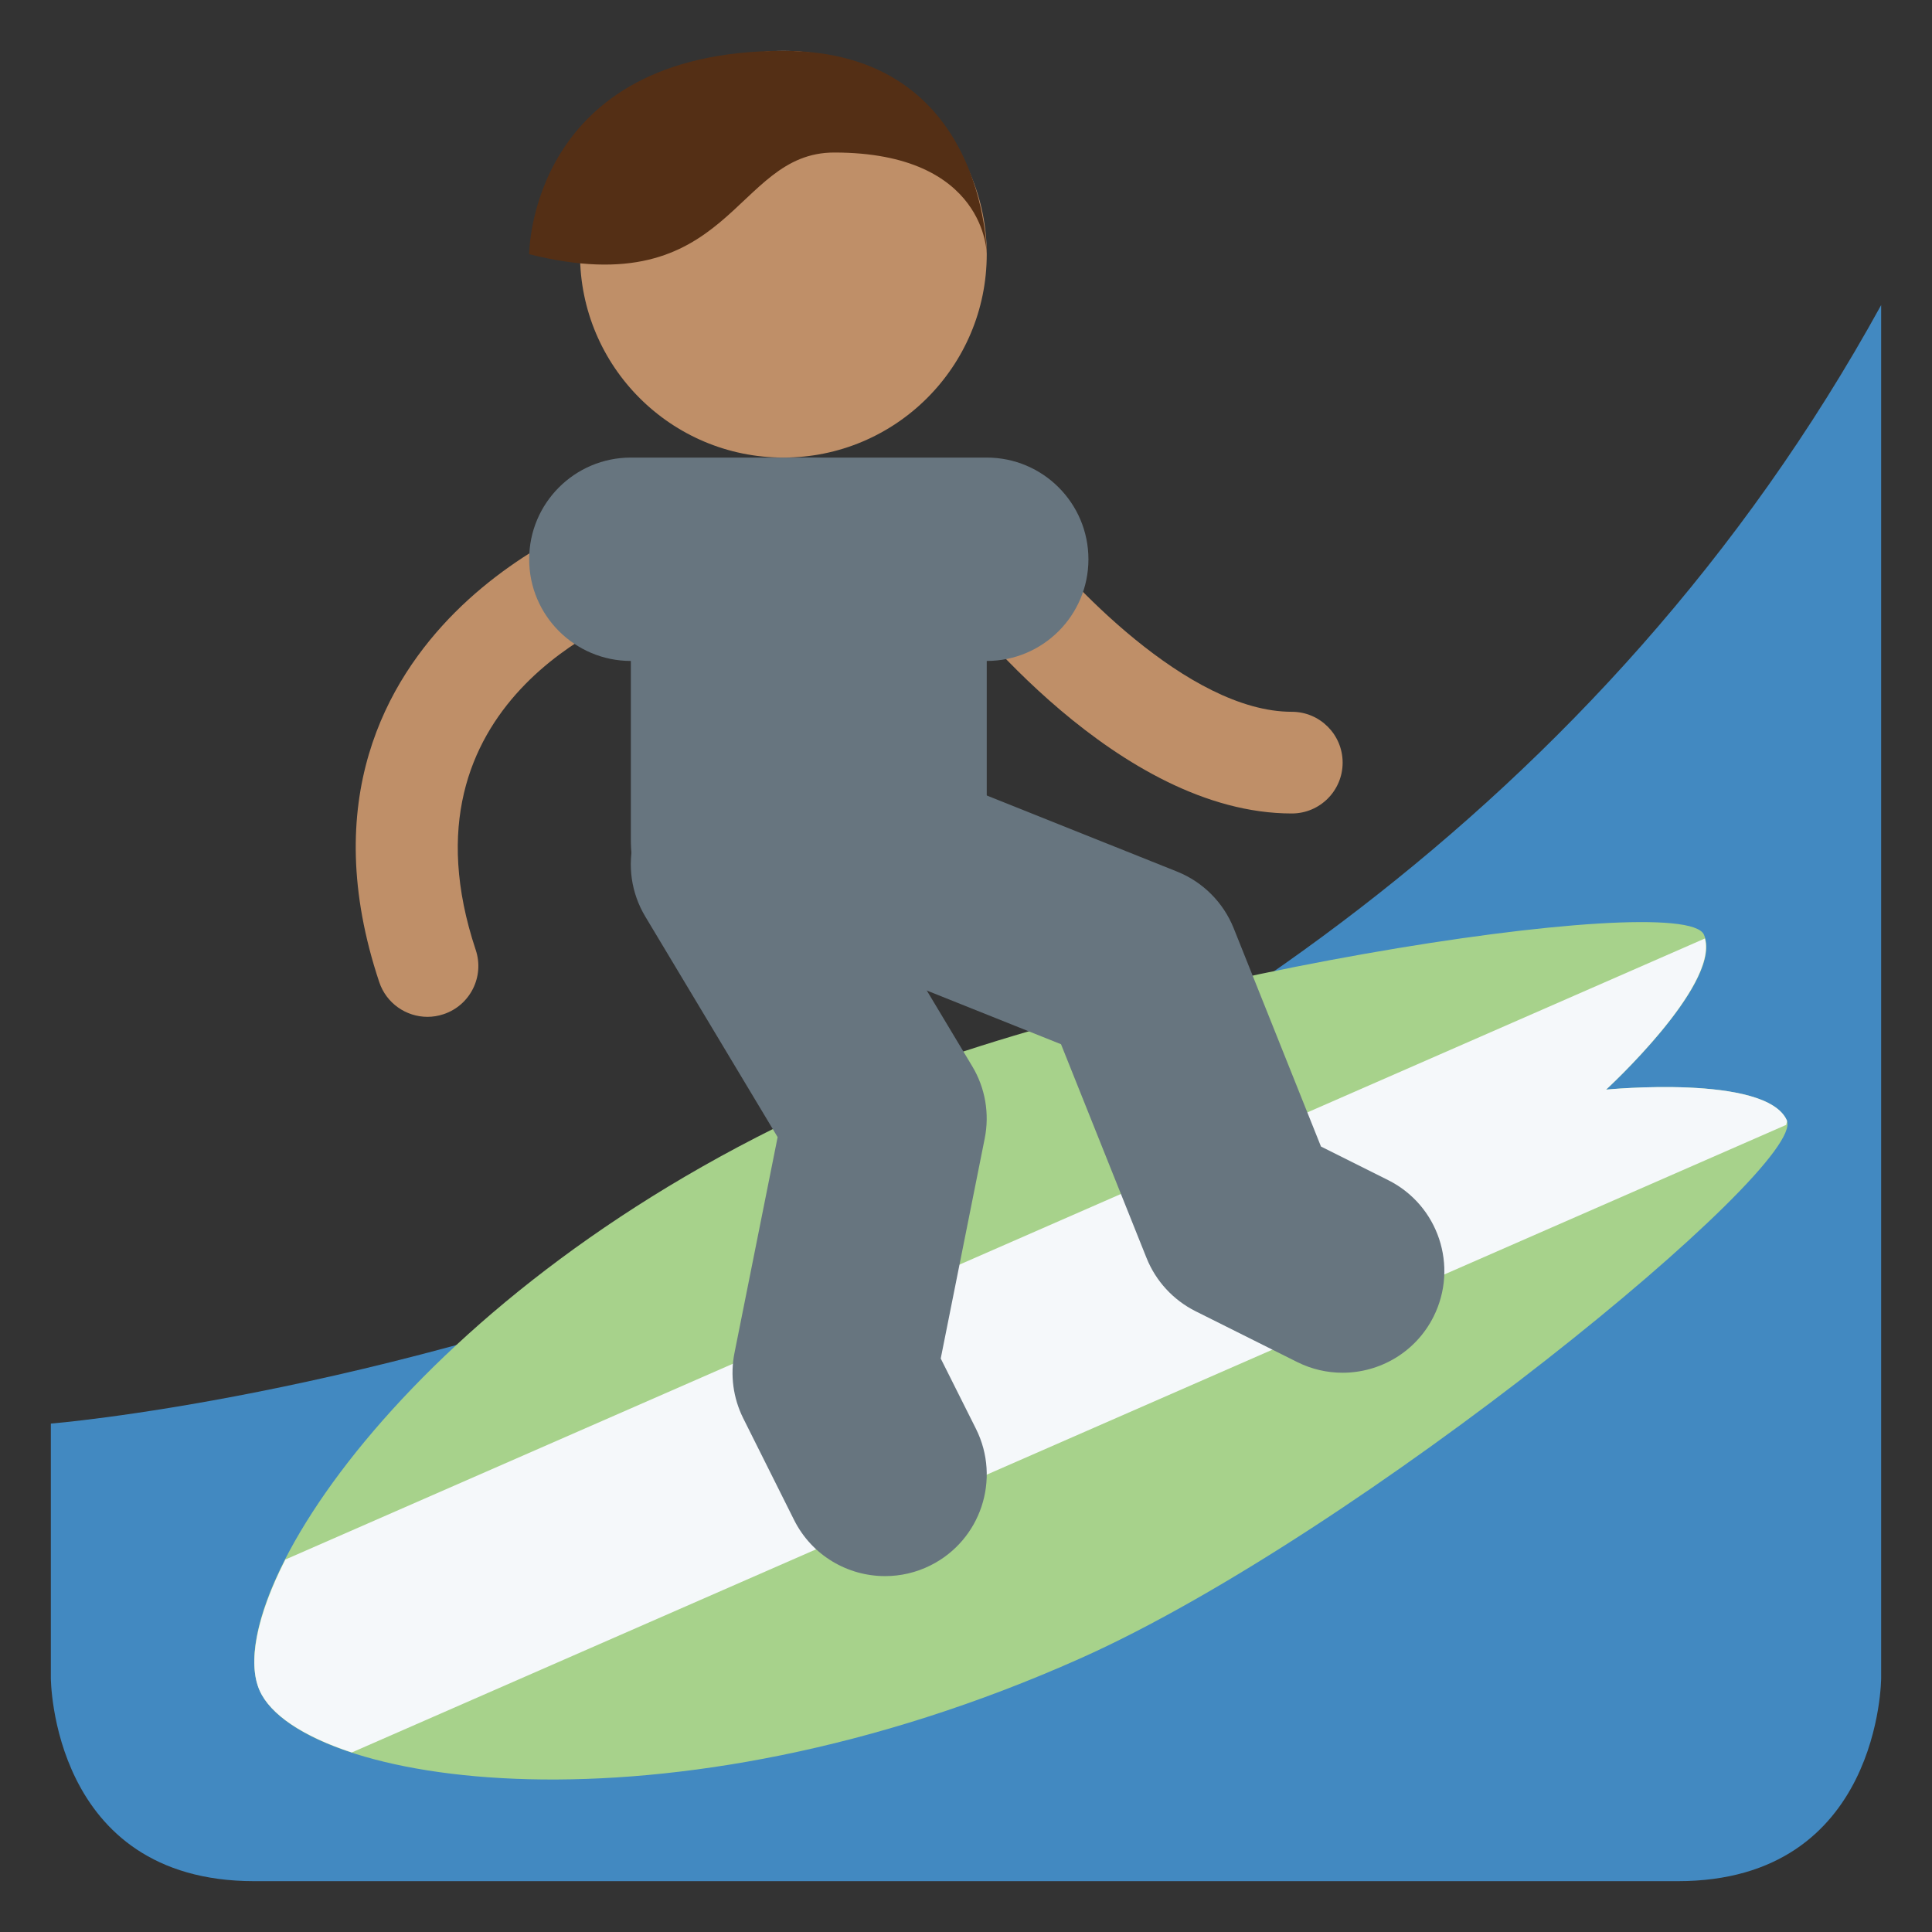 <?xml version="1.0" encoding="UTF-8" standalone="no"?><svg xmlns:dc="http://purl.org/dc/elements/1.1/" xmlns:cc="http://creativecommons.org/ns#" xmlns:rdf="http://www.w3.org/1999/02/22-rdf-syntax-ns#" xmlns:svg="http://www.w3.org/2000/svg" xmlns="http://www.w3.org/2000/svg" viewBox="0 0 47.5 47.5" style="enable-background:new 0 0 47.5 47.5;" xml:space="preserve" version="1.1" id="svg2"><rect x="0" y="0" width="47.5" height="47.5" fill="#333333" stroke="none"/><defs id="defs6"><clipPath id="clipPath16" clipPathUnits="userSpaceOnUse"><path id="path18" d="M 0,38 38,38 38,0 0,0 0,38 Z"/></clipPath></defs><g transform="matrix(1.25,0,0,-1.25,0,47.5)" id="g10"><g id="g12"><g clip-path="url(#clipPath16)" id="g14"><g transform="translate(37,32)" id="g20"><path id="path22" style="fill:#4289c1;fill-opacity:1;fill-rule:nonzero;stroke:none" d="m 0,0 0,-27 c 0,0 0,-4 -4,-4 l -28,0 c -4,0 -4,4 -4,4 l 0,5 c 0,0 25,2 36,22"/></g><g transform="translate(31.59,16.568)" id="g24"><path id="path26" style="fill:#a7d28b;fill-opacity:1;fill-rule:nonzero;stroke:none" d="M 0,0 C 0,0 2.33,2.136 1.924,3.049 1.516,3.963 -9.752,2.218 -15.23,-0.228 c -8.22,-3.668 -12.068,-9.766 -11.253,-11.592 0.816,-1.826 7.925,-3.034 16.143,0.634 C -4.859,-8.74 3.961,-1.517 3.555,-0.604 3.146,0.31 0,0 0,0"/></g><g transform="translate(35.145,15.965)" id="g28"><path id="path30" style="fill:#f5f8fa;fill-opacity:1;fill-rule:nonzero;stroke:none" d="m 0,0 c -0.408,0.913 -3.555,0.604 -3.555,0.604 0,0 2.204,2.023 1.943,2.972 l -27.92,-12.215 c -0.569,-1.116 -0.747,-2.037 -0.506,-2.578 0.211,-0.472 0.85,-0.9 1.812,-1.217 L -0.011,-0.089 C -0.011,-0.062 0.01,-0.021 0,0"/></g><g transform="translate(25.408,22)" id="g32"><path id="path34" style="fill:#bf8f68;fill-opacity:1;fill-rule:nonzero;stroke:none" d="M 0,0 C -3.401,0 -6.462,3.95 -6.8,4.4 -7.131,4.841 -7.042,5.467 -6.601,5.799 -6.159,6.13 -5.534,6.042 -5.2,5.601 -4.446,4.599 -2.042,2 0,2 0.553,2 1,1.552 1,1 1,0.448 0.553,0 0,0"/></g><g transform="translate(8.408,18)" id="g36"><path id="path38" style="fill:#bf8f68;fill-opacity:1;fill-rule:nonzero;stroke:none" d="m 0,0 c -0.419,0 -0.809,0.265 -0.949,0.684 -1.195,3.584 0.152,5.933 1.492,7.273 1.401,1.401 3.07,1.968 3.141,1.992 0.525,0.176 1.09,-0.11 1.265,-0.633 C 5.123,8.793 4.841,8.229 4.319,8.052 3.803,7.876 -0.676,6.191 0.949,1.316 1.124,0.792 0.84,0.226 0.316,0.052 0.211,0.017 0.104,0 0,0"/></g><g transform="translate(19.408,21.5)" id="g40"><path id="path42" style="fill:#67757f;fill-opacity:1;fill-rule:nonzero;stroke:none" d="M 0,0 C 0,-1.933 -1.567,-3.5 -3.5,-3.5 -5.433,-3.5 -7,-1.933 -7,0 l 0,4 c 0,1.933 1.567,3.5 3.5,3.5 C -1.567,7.5 0,5.933 0,4 L 0,0 Z"/></g><g transform="translate(21.408,27)" id="g44"><path id="path46" style="fill:#67757f;fill-opacity:1;fill-rule:nonzero;stroke:none" d="m 0,0 c 0,-1.104 -0.896,-2 -2,-2 l -7,0 c -1.104,0 -2,0.896 -2,2 0,1.104 0.896,2 2,2 l 7,0 C -0.896,2 0,1.104 0,0"/></g><g transform="translate(19.408,33)" id="g48"><path id="path50" style="fill:#bf8f68;fill-opacity:1;fill-rule:nonzero;stroke:none" d="m 0,0 c 0,-2.209 -1.791,-4 -4,-4 -2.209,0 -4,1.791 -4,4 0,2.209 1.791,4 4,4 2.209,0 4,-1.791 4,-4"/></g><g transform="translate(10.408,33)" id="g52"><path id="path54" style="fill:#542f15;fill-opacity:1;fill-rule:nonzero;stroke:none" d="M 0,0 C 0,0 0,4 5,4 9,4 9,0 9,0 9,0 9,2 6,2 3.999,2 4,-1 0,0"/></g><g transform="translate(26.406,11)" id="g56"><path id="path58" style="fill:#67757f;fill-opacity:1;fill-rule:nonzero;stroke:none" d="m 0,0 c -0.3,0 -0.605,0.067 -0.893,0.211 l -2,1 c -0.438,0.22 -0.78,0.592 -0.962,1.046 l -1.682,4.204 -4.204,1.682 c -1.026,0.41 -1.525,1.574 -1.114,2.6 0.409,1.026 1.575,1.525 2.599,1.114 l 5.001,-2 c 0.508,-0.203 0.91,-0.606 1.114,-1.114 l 1.717,-4.294 1.32,-0.66 C 1.885,3.295 2.285,2.094 1.791,1.105 1.44,0.404 0.734,0 0,0"/></g><g transform="translate(17.409,7)" id="g60"><path id="path62" style="fill:#67757f;fill-opacity:1;fill-rule:nonzero;stroke:none" d="m 0,0 c -0.733,-0.001 -1.44,0.404 -1.791,1.105 l -1,2 C -2.989,3.503 -3.05,3.956 -2.962,4.393 l 0.848,4.241 -2.602,4.337 c -0.569,0.947 -0.262,2.175 0.686,2.744 0.946,0.569 2.175,0.261 2.743,-0.686 l 3,-5 C 1.97,9.603 2.057,9.096 1.959,8.607 L 1.094,4.28 1.788,2.895 C 2.281,1.906 1.881,0.705 0.893,0.211 0.606,0.067 0.301,0 0,0"/></g></g></g></g></svg>
